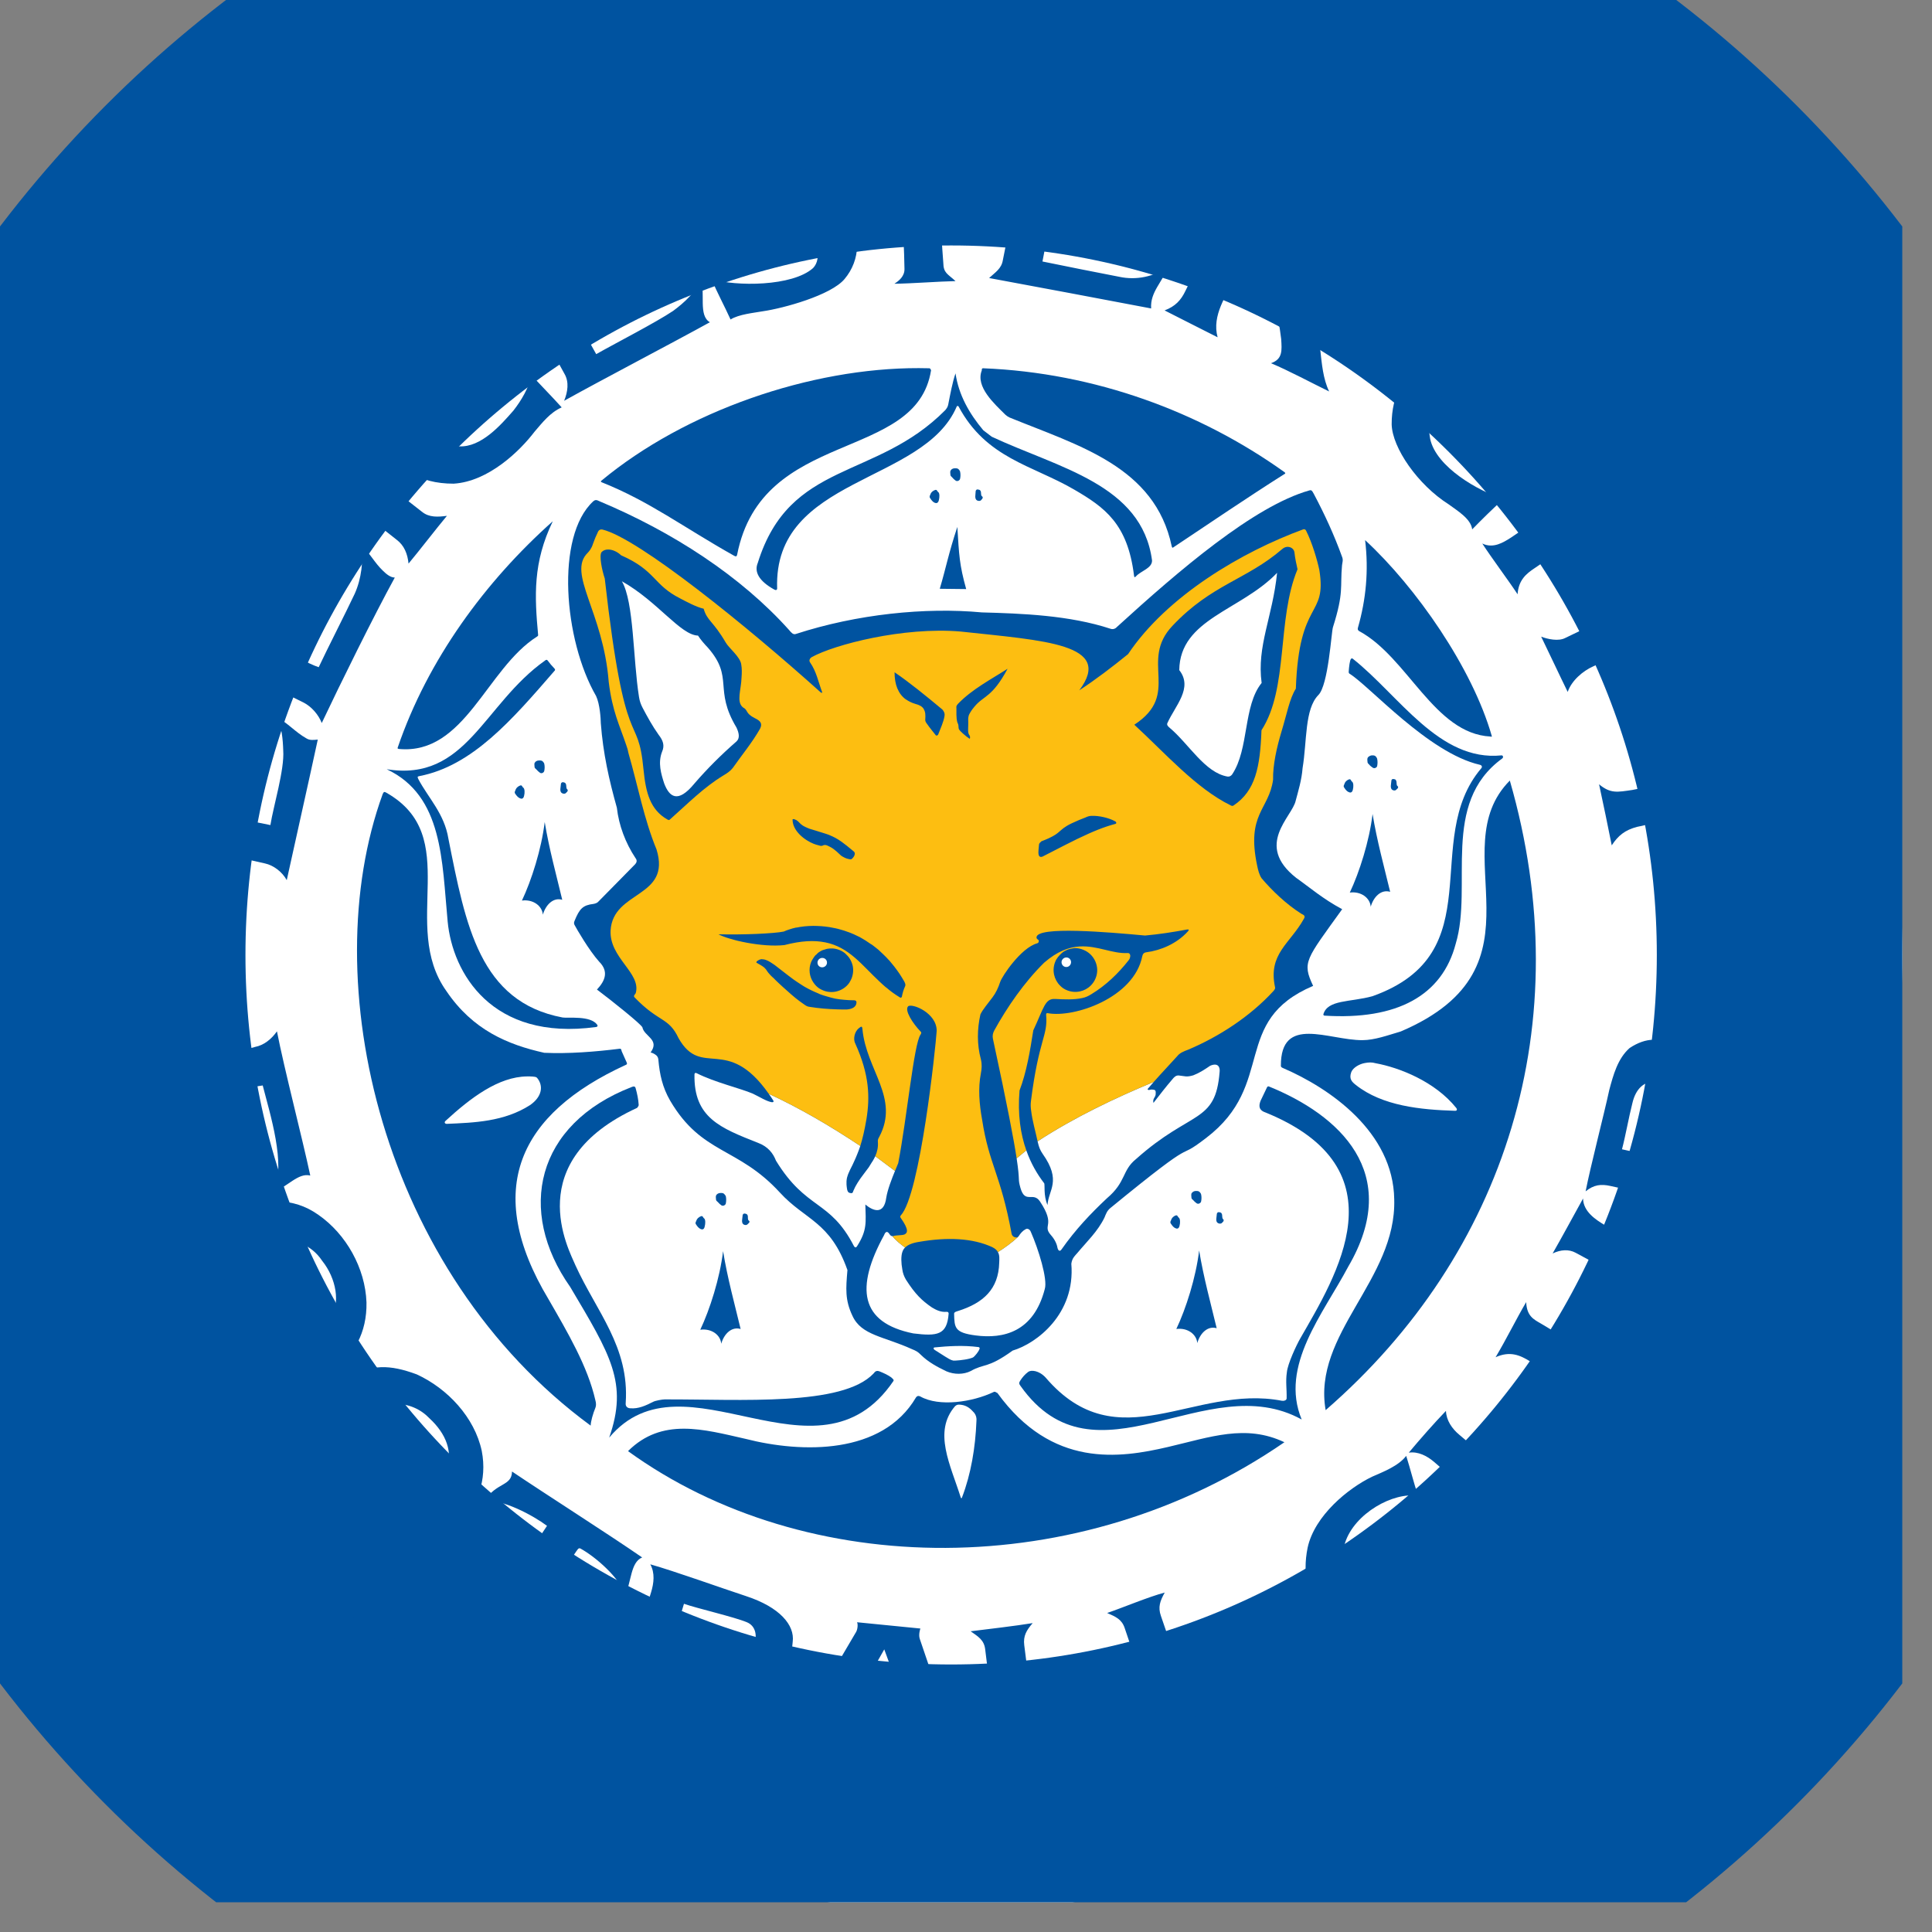 <svg width="39" height="39" viewBox="0 0 52 52" fill="none" xmlns="http://www.w3.org/2000/svg">
<rect x="0" y="0" width="52" height="52" fill="#808080" stroke="none"/>
<g clip-path="url(#clip0_1_3309)">
<path d="M51.2 25.703C51.2 39.898 39.739 51.406 25.6 51.406C11.462 51.406 0 39.898 0 25.703C0 11.507 11.462 2.31273e-09 25.6 2.31273e-09C39.739 -0 51.2 11.507 51.2 25.703Z" fill="white" stroke="#0053A0" stroke-width="13.213"/>
<path fill-rule="evenodd" clip-rule="evenodd" d="M1.927 26.006C1.762 12.883 12.228 2.105 25.299 1.939C38.37 1.773 49.105 12.281 49.271 25.405C49.436 38.528 38.969 49.306 25.899 49.472C12.828 49.638 2.093 39.13 1.927 26.006ZM25.296 1.643C12.062 1.811 1.465 12.723 1.632 26.01C1.8 39.297 12.668 49.936 25.902 49.769C39.136 49.6 49.733 38.688 49.566 25.401C49.398 12.114 38.53 1.474 25.296 1.643Z" fill="#0053A0"/>
<path fill-rule="evenodd" clip-rule="evenodd" d="M24.731 9.908C21.825 9.901 18.448 11.058 16.179 12.944C16.171 12.949 16.171 12.969 16.187 12.977C17.484 13.494 18.374 14.18 19.762 14.96C19.812 14.987 19.829 14.975 19.84 14.93C20.511 11.508 24.672 12.457 25.06 9.962C25.043 9.945 25.046 9.914 25.01 9.912C24.918 9.91 24.824 9.909 24.731 9.908ZM26.462 9.912C26.433 9.912 26.423 9.924 26.425 9.97C26.25 10.41 26.763 10.867 27.062 11.164C27.091 11.191 27.138 11.222 27.174 11.238C29.031 11.997 31.087 12.558 31.537 14.703C31.547 14.736 31.553 14.757 31.587 14.728C32.577 14.068 33.559 13.4 34.561 12.765C34.612 12.744 34.594 12.72 34.561 12.7C32.297 11.083 29.468 10.032 26.462 9.912ZM14.878 14.03C13.067 15.643 11.513 17.752 10.704 20.122C10.694 20.145 10.708 20.155 10.741 20.159C12.513 20.319 13.092 17.999 14.451 17.136C14.469 17.125 14.485 17.116 14.484 17.094C14.387 16.036 14.341 15.145 14.878 14.03ZM36.742 14.537C36.842 15.358 36.766 16.137 36.549 16.895C36.539 16.931 36.541 16.959 36.581 16.986C37.891 17.69 38.601 19.744 40.114 19.824C40.133 19.832 40.162 19.833 40.151 19.808C39.626 17.975 38.115 15.806 36.742 14.537ZM40.637 21.009C38.779 22.879 41.794 26.013 37.704 27.761C37.343 27.868 36.997 27.995 36.671 27.996C35.761 28.001 34.467 27.304 34.475 28.69C34.475 28.715 34.498 28.733 34.528 28.745C35.791 29.288 37.499 30.465 37.526 32.28C37.588 34.443 35.32 35.9 35.68 37.954C40.526 33.747 42.519 27.534 40.637 21.009ZM10.341 21.318C10.325 21.323 10.314 21.34 10.3 21.373C8.465 26.408 10.268 34.236 15.898 38.371C15.899 38.264 15.961 38.042 16.025 37.892C16.049 37.834 16.045 37.76 16.025 37.69C15.819 36.779 15.278 35.861 14.763 34.968C12.988 32.009 13.973 29.979 16.84 28.663C16.877 28.651 16.885 28.63 16.865 28.591C16.821 28.494 16.777 28.397 16.734 28.298C16.721 28.271 16.734 28.218 16.668 28.228C16.025 28.308 15.302 28.366 14.648 28.336C13.663 28.116 12.723 27.722 12.015 26.675C10.748 24.899 12.483 22.509 10.39 21.331C10.373 21.322 10.357 21.315 10.341 21.318ZM36.881 28.596C36.929 28.596 36.978 28.603 37.025 28.617C37.661 28.733 38.622 29.108 39.193 29.818C39.23 29.864 39.213 29.902 39.156 29.897C38.239 29.869 37.208 29.768 36.494 29.203C36.393 29.123 36.3 29.043 36.371 28.852C36.423 28.73 36.592 28.637 36.733 28.612C36.784 28.603 36.833 28.595 36.881 28.596ZM14.187 28.972C14.239 28.971 14.289 28.972 14.34 28.976C14.382 28.981 14.426 28.981 14.454 29.009C14.631 29.22 14.596 29.515 14.266 29.744C13.57 30.191 12.763 30.217 12.02 30.249C11.991 30.25 11.94 30.218 11.991 30.169C12.668 29.547 13.417 28.98 14.187 28.972ZM26.771 37.459C26.762 37.458 26.751 37.46 26.742 37.467C26.172 37.739 25.276 37.871 24.772 37.587C24.711 37.557 24.675 37.58 24.652 37.615C23.746 39.154 21.594 39.118 20.066 38.727C18.931 38.47 17.82 38.145 16.903 39.057C21.68 42.516 29.043 42.624 34.57 38.818C33.527 38.324 32.581 38.679 31.435 38.946C30.137 39.248 28.315 39.522 26.845 37.492C26.82 37.485 26.797 37.46 26.771 37.459ZM25.817 37.806C25.83 37.807 25.844 37.808 25.862 37.809C26.027 37.829 26.122 37.914 26.223 38.029C26.272 38.093 26.29 38.169 26.281 38.248C26.254 38.959 26.133 39.678 25.894 40.3C25.889 40.33 25.868 40.336 25.857 40.3C25.581 39.424 25.109 38.538 25.705 37.848C25.743 37.814 25.775 37.804 25.817 37.806Z" fill="#0053A0"/>
<path fill-rule="evenodd" clip-rule="evenodd" d="M27.346 3.284C27.488 3.472 27.63 3.681 27.58 3.907C27.398 4.94 27.201 5.971 26.992 7.001C26.956 7.23 26.789 7.329 26.622 7.483C27.748 7.689 29.854 8.088 30.983 8.302C30.953 7.854 31.294 7.592 31.431 7.186C31.056 7.45 30.577 7.547 30.131 7.451C29.668 7.363 28.52 7.134 28.058 7.038C28.133 6.678 28.181 6.311 28.264 5.951C28.714 6.031 29.439 6.202 29.888 6.257C30.271 6.348 30.56 5.814 30.769 5.563C30.622 5.597 30.347 5.614 30.198 5.58C29.726 5.488 28.879 5.309 28.407 5.212C28.449 4.869 28.522 4.531 28.593 4.196C29.401 4.41 31.09 4.489 31.69 5.171C31.71 4.795 31.498 4.327 31.711 4.077C30.595 3.859 28.463 3.493 27.346 3.284ZM26.808 3.3C25.732 3.305 23.671 3.419 22.596 3.432C22.826 3.812 22.484 4.146 22.476 4.527C22.84 4.195 23.75 4.095 24.224 4.11C24.223 5.151 24.329 6.197 24.344 7.236C24.35 7.433 24.198 7.558 24.072 7.637C24.54 7.632 25.279 7.574 25.718 7.566C25.502 7.367 25.393 7.351 25.389 7.071C25.313 6.112 25.274 4.994 25.248 4.039C25.732 4.004 26.622 4.091 27.017 4.332C27.016 3.913 26.612 3.496 26.808 3.3ZM22.102 3.581C21.415 3.731 19.884 3.84 19.292 4.291C18.584 4.785 18.421 5.88 19.338 6.36C19.916 6.597 21.012 6.339 21.583 6.385C21.976 6.402 22.142 6.948 21.884 7.215C21.326 7.713 19.81 7.713 19.149 7.512C19.311 7.893 19.492 8.223 19.663 8.599C19.889 8.457 20.288 8.422 20.543 8.376C21.085 8.297 22.369 7.947 22.732 7.509C23.164 6.998 23.186 6.258 22.764 5.791C22.385 5.374 21.211 5.447 20.712 5.481C20.428 5.481 20.192 5.581 19.922 5.448C19.692 5.289 19.705 4.892 19.963 4.758C20.458 4.494 21.581 4.454 22.098 4.667C22.068 4.303 22.114 3.945 22.102 3.581ZM33.175 4.51C33.267 4.74 33.321 4.957 33.212 5.175C32.804 6.057 32.34 6.933 31.909 7.823C31.787 8.082 31.632 8.246 31.345 8.355C31.728 8.552 32.385 8.881 32.772 9.078C32.61 8.484 33.011 7.951 33.241 7.472C33.462 7.593 34.054 7.87 34.199 8.111C34.394 8.442 34.441 8.781 34.483 9.123C34.502 9.432 34.527 9.666 34.208 9.776C34.656 9.959 35.358 10.335 35.774 10.536C35.444 9.853 35.648 8.923 35.207 8.252C35.494 8.265 35.976 8.313 36.281 8.124C36.833 7.799 36.967 7.286 36.779 6.608C36.675 6.251 36.326 6.048 36.03 5.906C35.322 5.554 33.883 4.857 33.175 4.51ZM17.046 4.964C16.059 5.521 14.162 6.473 13.188 7.046C13.442 7.113 13.619 7.208 13.739 7.43C14.227 8.309 14.713 9.186 15.195 10.065C15.32 10.283 15.282 10.545 15.184 10.787C16.196 10.223 18.092 9.233 19.107 8.673C18.79 8.493 18.992 7.889 18.864 7.492C18.764 7.839 18.407 8.154 18.117 8.368C17.645 8.685 16.538 9.252 16.047 9.532C15.868 9.214 15.686 8.888 15.517 8.562C15.9 8.323 16.787 7.929 17.162 7.678C17.382 7.402 17.253 7.003 17.302 6.678C17.206 6.795 17.08 6.901 16.944 6.972C16.532 7.202 15.629 7.704 15.212 7.93C15.053 7.628 14.864 7.343 14.727 7.029C15.489 6.682 16.857 5.753 17.725 5.803C17.508 5.485 17.159 5.341 17.046 4.964ZM34.067 5.765C34.444 5.954 34.996 6.201 35.339 6.389C36.246 6.862 35.6 7.853 34.944 7.48C34.569 7.354 33.912 6.982 33.546 6.831C33.704 6.463 33.905 6.133 34.067 5.765ZM12.296 7.711C12.192 7.861 12.055 7.999 11.893 8.087C11.35 8.341 10.378 9.221 10.145 9.776C9.82 10.411 9.823 10.996 10.206 11.738C10.643 12.612 11.262 13.018 12.21 13.018C13.151 12.96 13.998 12.132 14.385 11.622C14.598 11.375 14.805 11.103 15.118 10.965C14.855 10.673 14.579 10.395 14.311 10.106C14.216 10.457 14.047 10.759 13.818 11.052C13.48 11.437 12.954 12.043 12.358 12.014C11.761 11.985 11.571 11.699 11.305 11.407C11.039 11.115 10.855 10.774 10.902 10.251C10.948 9.727 11.982 8.76 12.728 8.731C12.557 8.405 12.467 8.041 12.296 7.711ZM8.664 11.233C8.392 11.586 7.908 12.2 7.619 12.539C7.887 12.5 8.131 12.523 8.335 12.683C9.118 13.295 9.9 13.914 10.679 14.53C10.88 14.682 10.97 14.909 10.996 15.169C11.284 14.824 11.748 14.22 12.029 13.884C11.786 13.916 11.55 13.93 11.362 13.778C10.567 13.162 9.784 12.536 8.993 11.915C8.777 11.75 8.656 11.527 8.664 11.233ZM6.805 13.604C6.308 14.629 5.281 16.532 4.793 17.556C5.064 17.448 5.267 17.467 5.513 17.593C6.396 18.037 7.283 18.468 8.166 18.907C8.383 19.016 8.572 19.234 8.66 19.46C9.152 18.419 10.06 16.577 10.626 15.545C10.509 15.545 10.393 15.447 10.309 15.364C10.076 15.142 9.958 14.888 9.721 14.67C9.787 15.083 9.728 15.578 9.548 15.979C9.34 16.426 8.786 17.51 8.578 17.958C8.232 17.84 7.965 17.641 7.631 17.49C7.798 17.089 8.291 16.181 8.462 15.785C8.464 15.553 8.189 15.16 7.993 14.88C7.985 15.03 7.92 15.184 7.849 15.322C7.637 15.758 7.157 16.721 6.94 17.151C6.636 16.997 6.241 16.848 5.937 16.697C6.149 16.262 6.686 15.175 6.907 14.744C7.078 14.406 7.356 14.122 7.697 13.951C7.343 13.808 7.109 13.852 6.805 13.604ZM7.442 19.299C7.584 19.529 7.615 19.919 7.623 20.195C7.661 20.715 7.357 21.701 7.278 22.207C6.324 22.019 5.365 21.788 4.415 21.579C4.152 21.529 4.046 21.317 3.892 21.091C3.792 21.522 3.622 22.337 3.53 22.773C3.722 22.631 3.865 22.52 4.09 22.57C5.106 22.785 6.117 23.009 7.13 23.239C7.363 23.289 7.597 23.468 7.718 23.689C7.934 22.702 8.34 20.898 8.553 19.906C8.449 19.915 8.34 19.933 8.248 19.874C7.953 19.71 7.742 19.454 7.442 19.299Z" fill="#0053A0"/>
<path fill-rule="evenodd" clip-rule="evenodd" d="M7.454 27.758C7.311 27.964 7.106 28.133 6.862 28.179C5.932 28.443 4.94 28.646 3.879 28.902C3.667 28.978 3.538 28.889 3.336 28.733C3.431 29.165 3.576 29.869 3.678 30.301C4.056 29.77 4.759 29.79 5.315 29.604C5.447 30.052 5.603 30.99 5.751 31.428C5.984 31.672 6.372 31.706 6.677 31.813C6.597 31.694 6.449 31.44 6.426 31.297C6.318 30.823 6.114 29.92 6.006 29.451C6.362 29.371 6.71 29.265 7.071 29.215C7.262 29.964 7.71 31.359 7.364 32.073C7.727 31.957 8.026 31.555 8.351 31.64C8.137 30.634 7.651 28.772 7.454 27.758ZM7.503 32.338C7.385 32.334 7.265 32.345 7.145 32.358C6.34 32.531 5.592 32.93 5.249 33.774C4.797 34.952 5.69 36.764 6.886 37.207C7.656 37.483 8.417 37.276 8.988 36.847C9.519 36.483 9.879 35.873 9.864 35.055C9.831 34.133 9.318 33.218 8.569 32.697C8.213 32.446 7.86 32.347 7.503 32.338ZM7.47 33.366C7.915 33.364 8.366 33.477 8.672 33.936C9.052 34.41 9.167 35.077 8.898 35.477C8.515 35.981 7.898 36.283 7.248 36.257C6.542 36.231 5.826 35.324 6.035 34.453C6.233 33.743 7.035 33.402 7.47 33.366ZM10.255 36.798C10.082 36.803 9.913 36.838 9.745 36.901C8.941 37.199 8.352 37.72 8.116 38.611C7.786 39.831 9.115 41.433 10.37 41.659C11.176 41.795 11.89 41.503 12.377 40.981C12.837 40.529 13.122 39.853 12.966 39.049C12.772 38.147 12.046 37.373 11.218 36.992C10.852 36.856 10.544 36.788 10.255 36.798ZM10.654 37.785C11.006 37.787 11.325 37.928 11.563 38.178C12.003 38.586 12.211 39.087 12.008 39.618C11.728 40.242 11.208 40.646 10.564 40.734C9.864 40.831 8.959 39.902 9.054 39.135C9.168 38.432 9.625 38.145 10 37.946C10.223 37.837 10.443 37.784 10.654 37.785ZM13.781 39.606C13.774 40.008 13.364 39.89 13.04 40.396C13.526 40.347 14.342 40.783 14.723 41.068C14.157 41.931 13.569 42.774 12.995 43.628C12.888 43.808 12.701 43.828 12.505 43.844C12.863 44.092 13.513 44.528 13.871 44.777C13.8 44.49 13.826 44.252 13.982 44.017C14.489 43.265 15.002 42.514 15.508 41.758C15.536 41.728 15.56 41.657 15.616 41.675C16.03 41.901 16.678 42.467 16.824 42.922C16.998 42.587 16.965 42.05 17.284 41.919C16.404 41.31 14.665 40.202 13.781 39.606ZM17.503 42.104C17.632 42.34 17.599 42.609 17.524 42.857C17.236 43.824 16.87 44.693 16.581 45.657C16.517 45.891 16.371 46.029 16.076 46.099C16.99 46.389 18.05 46.777 19.017 47.074C20.017 47.399 20.916 47.157 21.024 46.102C21.087 45.497 20.445 45.217 20.194 45.082C20.855 45.164 21.301 44.809 21.336 44.186C21.393 43.742 20.99 43.257 20.078 42.959C19.424 42.745 18.162 42.29 17.503 42.104ZM31.349 42.864C30.925 42.974 30.216 43.272 29.799 43.414C30.031 43.515 30.192 43.583 30.271 43.819C30.569 44.727 30.928 45.574 31.237 46.479C31.322 46.764 31.425 47.087 31.27 47.367C32.231 47.07 33.898 46.466 34.849 46.149C34.795 46.069 34.712 46.004 34.717 45.904C34.694 45.563 34.779 45.287 34.751 44.942C34.53 45.401 34.046 45.637 33.553 45.83C33.276 45.919 32.495 46.269 32.22 46.296C31.916 45.378 31.554 44.411 31.246 43.492C31.162 43.254 31.224 43.088 31.349 42.864ZM18.409 43.166C18.76 43.29 19.762 43.52 20.103 43.663C20.579 43.861 20.27 44.717 19.773 44.607C19.425 44.551 18.447 44.276 18.12 44.153C18.212 43.824 18.307 43.492 18.409 43.166ZM23.068 43.663C23.099 43.726 23.08 43.881 23.027 43.95L21.239 46.99C21.079 47.251 20.929 47.369 20.707 47.54C21.115 47.604 21.82 47.807 22.23 47.886C22.098 47.598 22.11 47.241 22.323 46.966C22.955 47.022 24.136 47.108 24.764 47.185C24.891 47.484 25.054 47.844 24.764 48.118C25.179 48.115 25.905 48.099 26.31 48.127C26.128 47.909 25.95 47.69 25.874 47.408C25.683 46.845 24.977 44.755 24.755 44.108C24.717 43.991 24.768 43.845 24.772 43.832L23.068 43.663ZM27.795 43.686C27.338 43.761 26.561 43.852 26.125 43.906C26.333 44.052 26.486 44.142 26.516 44.389C26.623 45.338 26.814 46.247 26.936 47.197C26.96 47.494 26.965 47.876 26.758 48.118C27.759 48.022 29.6 47.722 30.596 47.606C30.558 47.518 30.493 47.434 30.518 47.338C30.564 46.998 30.69 46.706 30.732 46.363C30.401 46.742 29.924 46.946 29.403 47.037C29.105 47.087 28.235 47.228 27.964 47.222C27.851 46.259 27.685 45.243 27.568 44.281C27.536 44.03 27.628 43.879 27.795 43.686ZM23.8 44.393L24.53 46.387C24.074 46.361 23.203 46.307 22.747 46.255L23.8 44.393ZM17.96 44.786C18.378 44.95 19.072 45.186 19.444 45.331C20.259 45.616 20.045 46.713 19.057 46.372C18.614 46.23 18.023 46.045 17.602 45.884C17.703 45.525 17.858 45.149 17.96 44.786Z" fill="#0053A0"/>
<path fill-rule="evenodd" clip-rule="evenodd" d="M39.822 9.094C39.177 9.066 38.751 9.245 38.3 9.627C37.796 10.088 37.453 10.622 37.457 11.424C37.474 12.055 38.161 13.048 38.988 13.572C39.22 13.744 39.589 13.96 39.624 14.248C39.898 13.967 40.184 13.689 40.464 13.426C39.793 13.224 38.657 12.57 38.494 11.816C38.39 11.216 38.536 11.021 38.79 10.693C39.264 10.118 39.745 9.91 40.464 10.11C41.108 10.367 41.684 11.177 41.734 11.767C42.069 11.591 42.386 11.451 42.726 11.279C42.456 11.112 42.337 10.911 42.155 10.668C41.76 10.089 41.016 9.264 40.114 9.119C40.013 9.107 39.914 9.098 39.822 9.094ZM43.372 12.18C43.359 12.603 43.137 12.733 42.834 12.96C42.099 13.464 41.403 13.979 40.67 14.468C40.462 14.601 40.192 14.772 39.896 14.629C40.134 15 40.605 15.628 40.846 15.995C40.871 15.616 41.074 15.444 41.303 15.293C42.095 14.762 42.84 14.189 43.635 13.663C43.865 13.507 43.996 13.439 44.301 13.542C44.065 13.179 43.61 12.543 43.372 12.18ZM44.779 14.17C44.559 14.503 44.072 14.301 43.726 14.434C44.147 14.672 44.612 15.436 44.787 15.884C43.846 16.327 43.068 16.724 42.125 17.173C41.947 17.264 41.664 17.206 41.481 17.136C41.675 17.532 42 18.229 42.195 18.623C42.299 18.318 42.603 18.058 42.886 17.933C43.729 17.548 44.422 17.177 45.273 16.814C45.489 17.24 45.851 18.043 45.73 18.523C46.055 18.326 46.214 17.897 46.585 17.937C46.135 16.957 45.234 15.149 44.779 14.17ZM46.823 18.407C46.734 18.818 46.362 19.055 46.132 19.361C45.671 19.902 45.117 20.511 44.578 21.058C44.449 21.18 44.129 21.218 43.935 21.262C43.534 21.32 43.347 21.367 43.039 21.109C43.135 21.543 43.293 22.318 43.38 22.753C43.551 22.492 43.734 22.339 44.071 22.253C44.371 22.199 44.637 22.082 44.853 22.177C45.838 22.715 47.686 23.482 47.917 23.723L47.58 22.099C47.471 22.258 47.342 22.335 47.211 22.285C46.62 22.055 45.918 21.727 45.416 21.534C45.783 21.106 46.212 20.692 46.601 20.287C46.77 20.08 47.001 19.998 47.206 20.199L46.823 18.407Z" fill="#0053A0"/>
<path fill-rule="evenodd" clip-rule="evenodd" d="M44.487 27.985C44.3 27.99 44.088 28.057 43.861 28.208C43.539 28.492 43.421 28.938 43.314 29.336C43.169 30.008 42.809 31.39 42.677 32.065C42.9 31.885 43.092 31.865 43.343 31.92C44.326 32.133 45.306 32.356 46.285 32.569C46.522 32.615 46.697 32.802 46.831 33.011C46.976 32.075 47.555 30.173 47.539 29.219C47.521 28.436 46.798 27.937 46.107 28.1C45.715 28.21 45.495 28.665 45.408 28.984C45.407 28.509 45.048 27.97 44.487 27.985ZM44.491 29.12C44.779 29.122 45.045 29.388 44.968 29.724C44.892 30.073 44.754 30.807 44.669 31.153C44.334 31.085 43.987 31.01 43.656 30.933C43.751 30.573 43.841 30.061 43.935 29.695C44.03 29.28 44.267 29.12 44.491 29.12ZM46.293 29.182C46.593 29.192 46.868 29.495 46.802 29.864C46.709 30.307 46.539 31.125 46.458 31.561C46.093 31.487 45.715 31.398 45.347 31.325C45.44 30.881 45.583 30.242 45.701 29.798C45.81 29.343 46.059 29.174 46.293 29.182ZM42.608 32.258C42.331 32.757 42.078 33.232 41.789 33.737C42.008 33.632 42.225 33.62 42.406 33.717C43.048 34.057 43.596 34.377 44.232 34.733C44.477 34.875 44.744 35.141 44.772 35.492C44.761 35.963 44.437 36.533 44.005 36.724C43.693 36.871 43.338 36.721 43.101 36.583C42.518 36.231 42.059 35.981 41.476 35.625C41.274 35.509 41.095 35.423 41.077 35.047C40.798 35.522 40.546 36.041 40.254 36.53C40.642 36.356 40.91 36.472 41.188 36.645C41.707 36.945 42.139 37.196 42.652 37.496C43.044 37.719 43.437 37.867 43.972 37.747C44.434 37.64 44.827 37.191 45.109 36.728C45.407 36.243 45.669 35.679 45.639 35.142C45.613 34.589 45.277 34.211 44.903 33.961C44.292 33.59 43.808 33.334 43.192 32.974C42.955 32.831 42.615 32.615 42.608 32.258ZM42.944 37.966C42.931 38.433 42.671 38.982 42.34 39.362C42.173 39.587 41.636 40.199 41.419 40.433C40.683 39.806 40.014 39.238 39.276 38.616C39.081 38.454 38.927 38.229 38.918 37.974C38.612 38.29 38.2 38.759 37.918 39.098C38.17 39.062 38.407 39.185 38.597 39.346C39.32 39.966 40.022 40.602 40.756 41.212C40.977 41.413 41.09 41.608 41.102 41.927C41.768 41.172 43.003 39.746 43.653 38.979C43.564 38.941 43.447 38.927 43.397 38.822C43.205 38.47 43.147 38.245 42.944 37.966ZM37.848 39.185C37.641 39.457 37.228 39.615 36.93 39.746C36.287 40.055 35.383 40.792 35.195 41.655C35.045 42.399 35.208 43 35.618 43.542C36.023 44.092 36.534 44.412 37.24 44.43C38.029 44.422 38.87 43.913 39.493 43.278C39.698 43.072 39.95 42.789 40.25 42.765C40 42.467 39.791 42.129 39.518 41.844C39.342 42.39 38.492 43.286 37.918 43.443C37.41 43.558 37.071 43.42 36.7 43.099C36.288 42.671 36.031 42.144 36.202 41.527C36.456 40.731 37.508 40.148 38.169 40.263C38.049 39.908 37.958 39.527 37.848 39.185Z" fill="#0053A0"/>
<path fill-rule="evenodd" clip-rule="evenodd" d="M25.718 10.049C25.634 10.291 25.577 10.61 25.521 10.891C25.509 10.953 25.478 10.995 25.442 11.039C23.57 12.931 21.257 12.38 20.395 15.153C20.297 15.388 20.421 15.636 20.838 15.867C20.88 15.893 20.917 15.882 20.917 15.838C20.812 12.826 24.865 13.03 25.751 10.94C25.76 10.919 25.79 10.924 25.8 10.94C26.545 12.335 27.776 12.518 28.901 13.171C29.743 13.659 30.35 14.102 30.522 15.488C30.528 15.553 30.546 15.541 30.579 15.508C30.707 15.366 31.016 15.293 31.007 15.082C30.734 13.037 28.492 12.596 26.692 11.754C26.617 11.696 26.541 11.638 26.466 11.581C26.089 11.133 25.802 10.629 25.718 10.049ZM25.685 12.605C25.665 12.607 25.648 12.611 25.631 12.621C25.612 12.63 25.593 12.65 25.582 12.671C25.572 12.69 25.576 12.75 25.582 12.791C25.589 12.817 25.613 12.831 25.627 12.848C25.657 12.885 25.683 12.907 25.722 12.936C25.77 12.968 25.83 12.928 25.84 12.89C25.855 12.823 25.855 12.75 25.84 12.691C25.837 12.67 25.82 12.657 25.807 12.637C25.789 12.617 25.769 12.607 25.738 12.605C25.725 12.604 25.703 12.603 25.685 12.605ZM26.297 13.175C26.291 13.176 26.288 13.177 26.281 13.183C26.27 13.192 26.26 13.208 26.26 13.224C26.259 13.306 26.222 13.426 26.297 13.469C26.334 13.486 26.38 13.492 26.409 13.459C26.423 13.435 26.451 13.427 26.45 13.385C26.45 13.365 26.422 13.359 26.413 13.336C26.401 13.303 26.408 13.244 26.396 13.22C26.385 13.203 26.375 13.185 26.355 13.183C26.335 13.179 26.317 13.17 26.297 13.175ZM25.171 13.187C25.116 13.206 25.059 13.245 25.039 13.315C25.015 13.356 25.016 13.389 25.039 13.414C25.067 13.457 25.103 13.507 25.153 13.53C25.196 13.55 25.251 13.55 25.27 13.459C25.29 13.384 25.291 13.278 25.258 13.249C25.214 13.218 25.224 13.174 25.171 13.187ZM25.767 14.182C25.527 14.906 25.465 15.271 25.294 15.847C25.607 15.85 25.78 15.851 26.005 15.855C25.822 15.199 25.813 14.938 25.767 14.182Z" fill="#0053A0"/>
<path fill-rule="evenodd" clip-rule="evenodd" d="M14.71 17.759C14.7 17.759 14.686 17.765 14.673 17.776C13.005 18.957 12.553 21.05 10.408 20.704C11.93 21.419 11.893 23.176 12.049 24.805C12.18 26.178 13.225 28.027 16.044 27.642C16.075 27.64 16.096 27.614 16.076 27.584C15.896 27.326 15.292 27.411 15.142 27.386C12.911 26.966 12.533 24.906 12.069 22.574C11.961 21.9 11.526 21.475 11.259 20.969C11.239 20.917 11.222 20.901 11.288 20.889C12.709 20.616 13.781 19.377 14.92 18.061C14.944 18.046 14.948 18.014 14.92 17.99C14.856 17.925 14.797 17.854 14.739 17.776C14.728 17.765 14.722 17.758 14.71 17.759ZM14.497 20.469C14.477 20.47 14.456 20.474 14.439 20.485C14.419 20.494 14.401 20.514 14.389 20.535C14.379 20.553 14.384 20.613 14.389 20.654C14.397 20.68 14.424 20.695 14.439 20.712C14.469 20.749 14.496 20.77 14.534 20.799C14.582 20.831 14.638 20.791 14.648 20.753C14.663 20.687 14.663 20.613 14.648 20.555C14.644 20.533 14.628 20.52 14.615 20.501C14.597 20.481 14.577 20.47 14.546 20.469C14.532 20.468 14.515 20.466 14.497 20.469ZM15.138 21.054C15.131 21.056 15.125 21.058 15.118 21.063C15.106 21.072 15.097 21.087 15.097 21.104C15.093 21.185 15.051 21.304 15.126 21.348C15.162 21.367 15.207 21.372 15.236 21.34C15.252 21.316 15.281 21.311 15.281 21.27C15.282 21.249 15.257 21.243 15.25 21.22C15.239 21.186 15.244 21.127 15.232 21.104C15.223 21.086 15.212 21.066 15.192 21.063C15.172 21.058 15.157 21.05 15.138 21.054ZM14.003 21.141C13.949 21.16 13.891 21.203 13.871 21.274C13.848 21.315 13.849 21.343 13.871 21.369C13.899 21.411 13.94 21.462 13.99 21.484C14.032 21.505 14.087 21.509 14.106 21.418C14.127 21.342 14.124 21.233 14.088 21.203C14.045 21.172 14.057 21.128 14.003 21.141ZM14.661 22.125C14.573 22.855 14.307 23.691 14.048 24.239C14.351 24.199 14.593 24.383 14.611 24.619C14.688 24.352 14.892 24.146 15.133 24.218C14.975 23.555 14.778 22.842 14.661 22.125Z" fill="#0053A0"/>
<path fill-rule="evenodd" clip-rule="evenodd" d="M17.042 29.244C17.03 29.247 17.017 29.251 17.002 29.257C14.419 30.259 13.903 32.588 15.347 34.638C16.432 36.468 16.912 37.222 16.396 38.694C18.415 36.28 21.992 40.184 24.044 37.174C24.071 37.137 24.028 37.112 23.985 37.07C23.885 37.001 23.78 36.954 23.678 36.913C23.602 36.884 23.56 36.901 23.513 36.967C22.673 37.856 19.95 37.659 17.89 37.665C17.827 37.665 17.639 37.698 17.577 37.731C17.379 37.833 17.179 37.923 16.968 37.904C16.912 37.904 16.826 37.874 16.841 37.757C16.943 36.253 16.052 35.297 15.488 34.056C15.311 33.633 14.003 31.26 17.149 29.818C17.164 29.79 17.194 29.774 17.19 29.732C17.18 29.585 17.151 29.44 17.108 29.289C17.1 29.252 17.079 29.239 17.042 29.244ZM19.379 32.11C19.359 32.114 19.338 32.117 19.321 32.127C19.301 32.137 19.282 32.157 19.273 32.177C19.263 32.196 19.266 32.256 19.273 32.297C19.279 32.323 19.306 32.336 19.321 32.354C19.352 32.391 19.378 32.412 19.416 32.441C19.465 32.473 19.525 32.433 19.535 32.395C19.548 32.329 19.55 32.255 19.535 32.196C19.53 32.176 19.51 32.164 19.499 32.144C19.479 32.122 19.463 32.114 19.433 32.11C19.418 32.109 19.399 32.108 19.379 32.11ZM20.029 32.664C20.022 32.666 20.015 32.667 20.008 32.672C19.997 32.682 19.987 32.697 19.988 32.713C19.984 32.795 19.942 32.913 20.016 32.958C20.053 32.976 20.094 32.98 20.124 32.949C20.138 32.925 20.172 32.921 20.172 32.878C20.174 32.859 20.145 32.853 20.136 32.829C20.125 32.797 20.134 32.737 20.124 32.713C20.113 32.695 20.103 32.675 20.082 32.672C20.063 32.667 20.049 32.66 20.029 32.664ZM18.869 32.734C18.815 32.753 18.758 32.797 18.738 32.866C18.713 32.906 18.715 32.937 18.738 32.962C18.765 33.004 18.802 33.053 18.852 33.077C18.894 33.098 18.95 33.102 18.967 33.011C18.988 32.935 18.99 32.826 18.955 32.797C18.912 32.765 18.924 32.721 18.869 32.734ZM19.462 33.675C19.374 34.406 19.107 35.241 18.848 35.79C19.151 35.749 19.393 35.93 19.412 36.167C19.488 35.9 19.692 35.698 19.934 35.77C19.775 35.107 19.578 34.394 19.462 33.675Z" fill="#0053A0"/>
<path fill-rule="evenodd" clip-rule="evenodd" d="M34.133 29.24C34.12 29.241 34.105 29.255 34.1 29.269C34.043 29.391 33.986 29.507 33.928 29.629C33.876 29.766 33.874 29.884 34.08 29.95C37.781 31.469 35.959 34.343 34.994 36.029C34.894 36.203 34.654 36.714 34.636 36.938C34.599 37.178 34.636 37.386 34.63 37.636C34.63 37.694 34.549 37.71 34.504 37.702C32.135 37.245 30.086 39.346 28.144 37.078C27.965 36.884 27.75 36.865 27.672 36.926C27.586 36.991 27.523 37.063 27.462 37.157C27.422 37.215 27.423 37.247 27.47 37.306C29.489 40.148 32.474 36.791 35.035 38.206C34.435 36.76 35.617 35.358 36.285 34.097C37.771 31.562 36.033 30.004 34.147 29.24C34.141 29.238 34.138 29.24 34.133 29.24ZM32.172 32.056C32.152 32.059 32.135 32.063 32.118 32.073C32.098 32.083 32.08 32.103 32.069 32.122C32.06 32.142 32.063 32.206 32.069 32.247C32.076 32.273 32.099 32.284 32.114 32.301C32.144 32.336 32.17 32.359 32.208 32.387C32.257 32.42 32.316 32.38 32.327 32.342C32.342 32.276 32.342 32.201 32.327 32.144C32.323 32.121 32.307 32.109 32.295 32.09C32.276 32.069 32.256 32.059 32.225 32.056C32.211 32.055 32.19 32.054 32.172 32.056ZM32.793 32.627C32.786 32.627 32.779 32.63 32.772 32.635C32.76 32.643 32.751 32.66 32.751 32.676C32.748 32.757 32.706 32.876 32.78 32.919C32.817 32.939 32.861 32.943 32.892 32.912C32.906 32.888 32.936 32.884 32.936 32.841C32.936 32.822 32.913 32.815 32.904 32.791C32.893 32.758 32.898 32.7 32.888 32.676C32.877 32.658 32.871 32.638 32.849 32.635C32.831 32.63 32.811 32.623 32.793 32.627ZM31.645 32.713C31.591 32.732 31.537 32.777 31.518 32.846C31.494 32.886 31.495 32.915 31.518 32.94C31.547 32.983 31.582 33.033 31.632 33.055C31.674 33.077 31.729 33.081 31.748 32.989C31.769 32.914 31.766 32.804 31.73 32.775C31.689 32.744 31.699 32.7 31.645 32.713ZM32.275 33.656C32.188 34.386 31.921 35.222 31.661 35.77C31.965 35.729 32.207 35.914 32.225 36.149C32.301 35.882 32.505 35.678 32.747 35.749C32.588 35.085 32.392 34.373 32.275 33.656Z" fill="#0053A0"/>
<path fill-rule="evenodd" clip-rule="evenodd" d="M36.38 17.721C36.372 17.724 36.365 17.73 36.359 17.739C36.331 17.771 36.308 17.953 36.301 18.073C36.3 18.098 36.3 18.118 36.326 18.135C36.856 18.459 38.446 20.268 39.83 20.584C39.891 20.597 39.898 20.648 39.868 20.679C38.222 22.622 40.185 25.656 36.94 26.813C36.337 26.979 35.73 26.9 35.618 27.303C35.615 27.317 35.635 27.336 35.647 27.336C37.599 27.46 38.816 26.799 39.181 25.4C39.651 23.84 38.766 21.624 40.432 20.415C40.474 20.383 40.451 20.328 40.414 20.331C38.731 20.503 37.654 18.71 36.404 17.725C36.397 17.721 36.387 17.72 36.38 17.721ZM36.914 20.331C36.895 20.336 36.874 20.342 36.856 20.353C36.837 20.362 36.818 20.381 36.808 20.403C36.799 20.421 36.801 20.481 36.808 20.521C36.814 20.548 36.838 20.563 36.853 20.58C36.883 20.617 36.909 20.634 36.947 20.662C36.996 20.695 37.055 20.659 37.066 20.621C37.08 20.555 37.08 20.481 37.066 20.422C37.062 20.402 37.046 20.384 37.034 20.365C37.015 20.345 36.995 20.334 36.963 20.331C36.95 20.331 36.933 20.329 36.914 20.331ZM37.486 20.969C37.479 20.97 37.472 20.971 37.466 20.976C37.454 20.986 37.449 21.001 37.449 21.018C37.445 21.099 37.404 21.217 37.478 21.262C37.513 21.28 37.556 21.285 37.584 21.252C37.6 21.229 37.631 21.225 37.631 21.183C37.631 21.163 37.606 21.158 37.597 21.134C37.587 21.101 37.592 21.041 37.581 21.018C37.571 20.999 37.563 20.979 37.544 20.976C37.524 20.971 37.505 20.964 37.486 20.969ZM36.31 20.976C36.256 20.995 36.202 21.038 36.183 21.109C36.159 21.149 36.16 21.178 36.183 21.203C36.21 21.246 36.247 21.296 36.297 21.318C36.339 21.34 36.394 21.343 36.413 21.252C36.432 21.177 36.431 21.072 36.396 21.043C36.352 21.011 36.364 20.963 36.31 20.976ZM36.943 21.909C36.856 22.64 36.589 23.475 36.33 24.024C36.632 23.983 36.876 24.168 36.893 24.405C36.969 24.138 37.173 23.931 37.416 24.003C37.257 23.341 37.06 22.627 36.943 21.909Z" fill="#0053A0"/>
<path fill-rule="evenodd" clip-rule="evenodd" d="M35.261 13.195C35.255 13.196 35.248 13.196 35.24 13.2C33.745 13.624 31.726 15.357 30.062 16.875C30.013 16.931 29.946 16.943 29.892 16.924C28.786 16.559 27.5 16.512 26.429 16.483C24.901 16.341 23.063 16.529 21.419 17.064C21.348 17.089 21.295 17.025 21.242 16.961C19.941 15.508 18.107 14.317 16.128 13.488C16.073 13.462 16.027 13.438 15.964 13.496C14.948 14.437 15.172 17.223 16.044 18.734C16.146 18.953 16.169 19.337 16.171 19.468C16.233 20.281 16.391 20.983 16.603 21.74C16.655 22.211 16.835 22.689 17.104 23.095C17.157 23.159 17.134 23.218 17.096 23.26C16.752 23.607 16.437 23.934 16.092 24.28C16.067 24.304 16.02 24.321 15.973 24.329C15.688 24.363 15.598 24.456 15.463 24.788C15.443 24.835 15.446 24.869 15.471 24.908C15.519 24.999 15.851 25.576 16.125 25.882C16.389 26.145 16.291 26.395 16.067 26.634C16.489 26.951 17.245 27.558 17.29 27.65C17.337 27.895 17.767 27.977 17.511 28.327C17.578 28.343 17.619 28.368 17.671 28.41C17.71 28.451 17.718 28.491 17.721 28.534C17.756 28.915 17.827 29.26 18.037 29.624C18.893 31.081 19.852 30.856 20.991 32.098C21.673 32.843 22.346 32.872 22.809 34.184C22.767 34.682 22.74 34.987 22.945 35.418C23.187 35.944 23.783 35.965 24.549 36.314C24.652 36.355 24.709 36.386 24.784 36.464C24.984 36.66 25.214 36.785 25.475 36.91C25.685 36.999 25.935 36.999 26.129 36.901C26.497 36.69 26.575 36.843 27.256 36.351C27.898 36.161 28.947 35.367 28.835 34.015C28.839 33.975 28.848 33.949 28.86 33.914C28.88 33.852 28.938 33.79 28.992 33.73C29.251 33.419 29.547 33.144 29.729 32.767C29.765 32.676 29.797 32.588 29.88 32.519C32.444 30.418 31.537 31.341 32.464 30.628C34.365 29.177 33.117 27.483 35.343 26.535C35.041 25.894 35.144 25.836 36.125 24.471C35.606 24.195 35.245 23.88 34.886 23.627C33.758 22.739 34.782 21.986 34.874 21.55C34.939 21.303 35.036 20.991 35.059 20.675C35.18 19.947 35.112 19.089 35.482 18.709C35.755 18.444 35.834 16.997 35.877 16.88C36.176 15.935 36.066 15.808 36.121 15.214C36.13 15.135 36.158 15.072 36.121 14.985C35.913 14.408 35.657 13.851 35.364 13.298C35.337 13.25 35.318 13.204 35.281 13.195C35.275 13.194 35.268 13.195 35.261 13.195ZM34.373 15.418C34.253 16.603 33.822 17.388 33.957 18.382C33.455 19.001 33.624 20.154 33.163 20.844C33.133 20.884 33.092 20.907 33.043 20.902C32.431 20.8 32.002 20.026 31.481 19.588C31.428 19.546 31.402 19.507 31.419 19.465C31.631 18.991 32.118 18.517 31.74 18.036C31.759 16.657 33.398 16.436 34.373 15.418ZM16.738 15.645C17.7 16.186 18.314 17.094 18.787 17.107C18.86 17.222 18.965 17.34 19.054 17.433C19.762 18.242 19.2 18.544 19.822 19.581C19.89 19.726 19.92 19.867 19.822 19.956C19.406 20.319 19.037 20.688 18.692 21.087C18.235 21.644 18.012 21.439 17.877 21.087C17.793 20.827 17.703 20.532 17.82 20.232C17.893 20.067 17.849 19.931 17.725 19.774C17.559 19.54 17.424 19.293 17.294 19.047C17.247 18.954 17.217 18.875 17.199 18.759C17.035 17.736 17.065 16.206 16.738 15.645ZM28.687 25.771C28.757 25.763 28.819 25.812 28.827 25.882C28.835 25.954 28.782 26.02 28.712 26.027C28.642 26.034 28.58 25.983 28.572 25.911C28.565 25.841 28.618 25.779 28.687 25.771ZM22.118 25.783C22.189 25.777 22.251 25.824 22.258 25.895C22.266 25.966 22.212 26.027 22.143 26.035C22.073 26.043 22.01 25.994 22.004 25.924C21.995 25.853 22.048 25.791 22.118 25.783ZM32.702 28.654C32.806 28.655 32.838 28.752 32.826 28.852C32.715 30.252 32.065 29.867 30.579 31.194C30.191 31.505 30.318 31.808 29.794 32.251C29.355 32.663 28.946 33.094 28.572 33.627C28.511 33.718 28.466 33.621 28.461 33.58C28.443 33.469 28.377 33.344 28.285 33.242C28.039 32.964 28.431 32.999 27.989 32.334C27.805 32.065 27.593 32.412 27.466 31.975C27.387 31.693 27.462 31.832 27.363 31.177L27.623 30.962C27.745 31.311 27.916 31.603 28.103 31.846C28.131 31.879 28.079 32.174 28.194 32.433C28.218 32.024 28.582 31.788 28.062 31.054C27.995 30.958 27.96 30.865 27.935 30.752C27.932 30.74 27.929 30.731 27.927 30.719C28.911 30.076 30.013 29.552 31.053 29.12C31 29.179 30.949 29.239 30.896 29.302C30.872 29.331 30.919 29.342 30.933 29.336C30.996 29.318 31.026 29.326 31.076 29.336C31.11 29.355 31.106 29.39 31.106 29.421C31.113 29.543 31.016 29.55 31.045 29.685C31.216 29.465 31.38 29.251 31.554 29.05C31.595 28.998 31.649 28.938 31.73 28.947L31.921 28.972C31.985 28.975 32.047 28.963 32.118 28.942C32.285 28.877 32.41 28.795 32.57 28.686C32.623 28.661 32.667 28.654 32.702 28.654ZM18.725 28.877C18.731 28.877 18.741 28.881 18.75 28.885C19.243 29.133 19.916 29.289 20.259 29.434C20.439 29.519 20.633 29.645 20.773 29.666C20.83 29.67 20.83 29.638 20.802 29.604C20.765 29.545 20.728 29.49 20.691 29.439C21.539 29.834 22.324 30.292 23.155 30.843C23.152 30.85 23.149 30.856 23.148 30.863C23.124 30.934 23.1 30.999 23.076 31.057C23.063 31.091 23.049 31.128 23.035 31.157C23.025 31.182 23.013 31.208 23.002 31.231C22.983 31.273 22.963 31.319 22.945 31.355C22.921 31.401 22.895 31.455 22.875 31.495C22.869 31.511 22.862 31.525 22.855 31.541C22.842 31.57 22.827 31.599 22.819 31.627C22.812 31.647 22.807 31.665 22.801 31.685C22.799 31.694 22.795 31.703 22.794 31.714C22.788 31.741 22.787 31.767 22.784 31.796C22.783 31.823 22.783 31.85 22.784 31.879C22.787 31.91 22.788 31.94 22.794 31.975C22.803 32.058 22.827 32.09 22.855 32.103C22.863 32.107 22.875 32.108 22.884 32.11C22.904 32.115 22.942 32.121 22.954 32.09C22.963 32.06 22.977 32.031 22.991 32.004C23.004 31.975 23.015 31.948 23.032 31.92C23.062 31.865 23.097 31.81 23.134 31.755C23.142 31.743 23.15 31.73 23.159 31.718C23.226 31.623 23.3 31.532 23.368 31.438C23.375 31.428 23.379 31.421 23.386 31.413C23.413 31.372 23.438 31.33 23.463 31.288C23.473 31.274 23.483 31.258 23.492 31.244C23.516 31.202 23.54 31.162 23.558 31.119L24.089 31.516C24 31.732 23.887 32.026 23.854 32.235C23.792 32.704 23.505 32.598 23.291 32.42C23.304 32.903 23.341 33.111 23.072 33.535C23.037 33.596 23.004 33.575 22.982 33.535C22.333 32.279 21.706 32.578 20.885 31.239C20.811 31.045 20.672 30.86 20.403 30.76C19.391 30.36 18.668 30.085 18.692 28.917C18.693 28.897 18.703 28.877 18.725 28.877ZM27.65 33.073C27.692 33.075 27.729 33.111 27.745 33.156C27.949 33.619 28.203 34.432 28.12 34.696C27.82 35.851 27.009 36.042 26.256 35.943C25.692 35.869 25.689 35.736 25.68 35.357C25.681 35.315 25.738 35.3 25.784 35.286C26.466 35.071 26.876 34.698 26.894 33.986C26.897 33.889 26.909 33.788 26.86 33.7C27.051 33.578 27.228 33.451 27.4 33.292C27.405 33.287 27.412 33.281 27.416 33.275C27.468 33.192 27.528 33.124 27.61 33.081C27.624 33.075 27.637 33.072 27.65 33.073ZM23.858 33.16C23.88 33.153 23.901 33.165 23.924 33.193C23.941 33.212 23.965 33.271 24.019 33.271C24.111 33.388 24.239 33.488 24.36 33.577C24.323 33.613 24.3 33.656 24.286 33.7C24.248 33.81 24.254 33.997 24.286 34.167C24.299 34.267 24.333 34.356 24.384 34.443C24.631 34.828 24.806 35.001 25.084 35.191C25.199 35.261 25.327 35.322 25.475 35.308C25.515 35.302 25.539 35.33 25.532 35.364C25.488 35.931 25.231 35.969 24.582 35.889C23.145 35.601 23.018 34.661 23.796 33.242C23.814 33.192 23.837 33.166 23.858 33.16ZM25.722 36.228C25.921 36.223 26.131 36.23 26.338 36.257C26.369 36.263 26.372 36.289 26.363 36.31C26.334 36.388 26.247 36.488 26.203 36.526C26.175 36.547 26.133 36.555 26.096 36.567C25.941 36.608 25.698 36.626 25.656 36.62C25.618 36.612 25.58 36.597 25.544 36.575C25.409 36.498 25.283 36.41 25.149 36.328C25.121 36.306 25.119 36.271 25.153 36.266C25.333 36.248 25.522 36.233 25.722 36.228Z" fill="#0053A0"/>
<path fill-rule="evenodd" clip-rule="evenodd" d="M35.101 14.244C35.093 14.244 35.085 14.245 35.076 14.248C33.442 14.845 31.416 16.031 30.362 17.606C29.937 17.95 29.501 18.285 29.049 18.58C29.988 17.327 28.115 17.244 25.857 16.998C24.306 16.865 22.454 17.352 21.851 17.685C21.797 17.716 21.763 17.778 21.806 17.833C21.974 18.074 22.026 18.357 22.126 18.623C22.139 18.652 22.111 18.654 22.089 18.635C20.125 16.869 17.19 14.487 16.212 14.252C16.165 14.244 16.123 14.26 16.1 14.303C16.03 14.449 16.014 14.492 15.96 14.637C15.922 14.765 15.852 14.845 15.817 14.88C15.257 15.431 16.238 16.465 16.384 18.355C16.482 19.153 16.674 19.511 16.857 20.059C16.885 20.134 16.903 20.197 16.915 20.27C17.169 21.151 17.334 22.048 17.671 22.864C18.073 24.174 16.499 23.958 16.434 25.044C16.398 25.782 17.259 26.186 17.112 26.725C17.103 26.759 17.04 26.796 17.075 26.84C17.739 27.532 17.995 27.37 18.264 27.944C18.887 29.039 19.563 27.84 20.691 29.439C21.539 29.834 22.324 30.292 23.155 30.843C23.214 30.657 23.269 30.426 23.32 30.124C23.418 29.528 23.399 28.927 23.024 28.096C22.955 27.974 22.996 27.769 23.118 27.672C23.18 27.625 23.206 27.607 23.213 27.703C23.318 28.808 24.22 29.553 23.665 30.599C23.645 30.637 23.621 30.669 23.628 30.731C23.64 30.872 23.611 30.999 23.558 31.119L24.089 31.516C24.124 31.43 24.156 31.358 24.176 31.306C24.412 30.078 24.598 28.096 24.775 27.849C24.792 27.825 24.811 27.788 24.775 27.761C24.569 27.547 24.337 27.192 24.443 27.084C24.556 26.998 25.215 27.266 25.211 27.746C25.184 28.175 24.767 32.152 24.245 32.713C24.22 32.742 24.229 32.762 24.245 32.783C24.473 33.106 24.424 33.185 24.344 33.226C24.271 33.254 24.12 33.242 24.052 33.267C24.04 33.271 24.028 33.271 24.019 33.271C24.111 33.388 24.239 33.488 24.36 33.577C24.432 33.505 24.555 33.452 24.743 33.424C25.478 33.296 26.18 33.317 26.717 33.572C26.789 33.609 26.834 33.653 26.86 33.7C27.051 33.578 27.228 33.451 27.4 33.292C27.35 33.329 27.244 33.293 27.228 33.209C26.933 31.597 26.619 31.348 26.433 30.132C26.358 29.72 26.322 29.288 26.4 28.892C26.425 28.764 26.433 28.648 26.4 28.509C26.293 28.112 26.299 27.697 26.388 27.303C26.448 27.171 26.603 26.994 26.713 26.844C26.804 26.724 26.869 26.584 26.919 26.432C26.97 26.274 27.479 25.511 27.914 25.39C27.951 25.381 27.956 25.359 27.96 25.325C27.964 25.286 27.892 25.285 27.898 25.227C27.914 24.923 29.817 25.087 30.819 25.18C31.2 25.146 31.581 25.087 31.941 25.019C32.004 25.007 32.009 25.029 31.971 25.07C31.672 25.4 31.241 25.581 30.852 25.631C30.778 25.642 30.758 25.682 30.744 25.738C30.521 26.86 28.905 27.402 28.202 27.27C28.157 27.262 28.156 27.294 28.157 27.316C28.208 27.891 27.962 27.949 27.749 29.629C27.736 29.722 27.74 29.806 27.754 29.901C27.787 30.173 27.866 30.432 27.927 30.719C28.911 30.076 30.013 29.552 31.053 29.12C31.263 28.881 31.472 28.665 31.69 28.422C31.75 28.342 31.867 28.293 31.978 28.253C32.806 27.904 33.645 27.361 34.274 26.675C34.292 26.652 34.33 26.616 34.318 26.572C34.126 25.671 34.719 25.404 35.091 24.735C35.148 24.648 35.087 24.625 35.026 24.594C34.616 24.334 34.243 23.976 33.957 23.64C33.889 23.54 33.861 23.413 33.837 23.301C33.54 21.9 34.154 21.798 34.265 20.988C34.257 20.585 34.365 20.111 34.491 19.692C34.64 19.204 34.707 18.808 34.878 18.535C34.963 16.096 35.717 16.647 35.511 15.346C35.457 15.086 35.32 14.614 35.157 14.29C35.144 14.259 35.124 14.245 35.101 14.244ZM34.636 14.72C34.649 14.717 34.664 14.719 34.677 14.72C34.764 14.726 34.832 14.791 34.841 14.872C34.857 15.03 34.891 15.176 34.923 15.322C34.361 16.671 34.687 18.521 33.953 19.655C33.916 20.648 33.792 21.282 33.204 21.678C33.18 21.696 33.154 21.694 33.126 21.678C32.188 21.218 31.349 20.258 30.53 19.506C31.804 18.673 30.65 17.798 31.558 16.843C32.615 15.722 33.546 15.611 34.512 14.777C34.553 14.742 34.595 14.724 34.636 14.72ZM16.372 14.79C16.488 14.791 16.621 14.853 16.717 14.946C17.658 15.359 17.574 15.737 18.309 16.108C18.465 16.189 18.733 16.337 18.939 16.384C19.034 16.715 19.189 16.705 19.535 17.297C19.618 17.442 19.922 17.68 19.95 17.879C19.971 18.003 19.968 18.111 19.959 18.23C19.95 18.567 19.812 18.888 19.996 19.039C20.147 19.117 20.047 19.194 20.321 19.332C20.459 19.399 20.531 19.468 20.457 19.614C20.238 19.998 19.97 20.316 19.725 20.667C19.662 20.749 19.568 20.814 19.474 20.869C18.943 21.189 18.502 21.639 18.025 22.062C17.995 22.085 17.981 22.062 17.96 22.055C17.503 21.794 17.382 21.34 17.321 20.72C17.164 19.065 16.833 20.496 16.277 15.57C16.202 15.348 16.121 14.951 16.191 14.86C16.238 14.811 16.301 14.789 16.372 14.79ZM27.12 17.999C26.697 18.785 26.483 18.711 26.228 19.019C26.209 19.04 26.189 19.067 26.169 19.093C26.151 19.119 26.131 19.147 26.113 19.179C26.093 19.21 26.079 19.239 26.071 19.266C26.071 19.268 26.072 19.269 26.071 19.27C26.064 19.297 26.06 19.326 26.059 19.349C26.071 19.606 26.029 19.71 26.096 19.795C26.1 19.801 26.102 19.808 26.104 19.816C26.108 19.824 26.108 19.832 26.109 19.84C26.11 19.857 26.106 19.874 26.1 19.886C26.052 19.856 25.979 19.799 25.916 19.742C25.867 19.698 25.826 19.657 25.807 19.622C25.807 19.62 25.809 19.619 25.807 19.618C25.802 19.606 25.8 19.594 25.8 19.585C25.8 19.558 25.797 19.541 25.795 19.526C25.789 19.467 25.772 19.476 25.759 19.411C25.752 19.379 25.744 19.327 25.742 19.238C25.74 19.194 25.742 19.138 25.742 19.072C25.737 19.03 25.74 19.008 25.751 18.99C25.755 18.982 25.76 18.973 25.767 18.965C25.773 18.957 25.78 18.949 25.788 18.94C26.169 18.546 26.676 18.285 27.12 17.999ZM24.077 18.094C24.477 18.366 24.925 18.731 25.364 19.097C25.373 19.108 25.38 19.118 25.389 19.13C25.414 19.168 25.433 19.214 25.422 19.27C25.396 19.436 25.316 19.597 25.253 19.765C25.251 19.774 25.246 19.777 25.24 19.783C25.235 19.787 25.231 19.793 25.224 19.795C25.211 19.8 25.196 19.799 25.188 19.791C25.109 19.69 25.023 19.588 24.952 19.485C24.928 19.454 24.903 19.419 24.903 19.378C24.906 19.344 24.907 19.311 24.907 19.283C24.907 19.254 24.906 19.229 24.903 19.204C24.897 19.158 24.882 19.117 24.862 19.085C24.861 19.084 24.862 19.081 24.862 19.081C24.82 19.014 24.748 18.974 24.632 18.944C24.537 18.916 24.455 18.874 24.384 18.825C24.383 18.824 24.382 18.825 24.381 18.825C24.278 18.751 24.204 18.652 24.154 18.532C24.154 18.53 24.151 18.529 24.151 18.527C24.101 18.405 24.078 18.262 24.077 18.094ZM29.371 21.959C29.478 21.954 29.592 21.968 29.704 21.993C29.814 22.018 29.925 22.056 30.019 22.108C30.049 22.126 30.056 22.162 30.024 22.174C29.866 22.216 29.705 22.27 29.543 22.335C29.462 22.366 29.383 22.402 29.3 22.438C28.892 22.619 28.476 22.845 28.062 23.054C28.019 23.072 27.99 23.066 27.971 23.041C27.965 23.031 27.96 23.022 27.956 23.008C27.946 22.963 27.948 22.919 27.952 22.876C27.954 22.833 27.962 22.79 27.964 22.743C27.968 22.68 28.007 22.676 28.029 22.644C28.107 22.614 28.173 22.587 28.227 22.562C28.389 22.487 28.455 22.434 28.51 22.385C28.548 22.352 28.582 22.322 28.63 22.285C28.678 22.249 28.743 22.208 28.848 22.158C28.911 22.129 28.974 22.103 29.036 22.074C29.099 22.048 29.161 22.022 29.222 22C29.27 21.975 29.325 21.961 29.371 21.959ZM21.345 22.046C21.353 22.046 21.364 22.048 21.37 22.046C21.396 22.055 21.418 22.066 21.436 22.074C21.454 22.085 21.468 22.096 21.481 22.108C21.529 22.15 21.55 22.198 21.675 22.257C21.705 22.271 21.744 22.29 21.789 22.306C21.835 22.322 21.889 22.337 21.954 22.356C22.109 22.407 22.219 22.435 22.323 22.475C22.326 22.476 22.326 22.479 22.329 22.479C22.431 22.52 22.53 22.57 22.652 22.657C22.695 22.687 22.739 22.721 22.789 22.761C22.838 22.8 22.894 22.845 22.954 22.896C22.979 22.916 23.001 22.93 23.007 22.967C23.008 22.979 23.007 22.991 23.002 23.004V23.008C22.999 23.021 22.993 23.033 22.987 23.046C22.971 23.073 22.95 23.097 22.929 23.116C22.921 23.121 22.914 23.125 22.908 23.128C22.902 23.129 22.892 23.129 22.878 23.128C22.839 23.12 22.808 23.115 22.776 23.103C22.747 23.092 22.722 23.079 22.698 23.066C22.673 23.053 22.652 23.041 22.633 23.025C22.613 23.009 22.597 22.992 22.579 22.975C22.542 22.94 22.504 22.904 22.455 22.867C22.433 22.849 22.408 22.832 22.377 22.813C22.347 22.796 22.313 22.778 22.274 22.761C22.235 22.743 22.204 22.739 22.172 22.747C22.161 22.751 22.149 22.754 22.139 22.761C22.097 22.778 22.057 22.758 22.015 22.747C21.984 22.741 21.948 22.729 21.913 22.715C21.911 22.714 21.91 22.715 21.909 22.715C21.652 22.614 21.333 22.363 21.332 22.062C21.332 22.057 21.335 22.052 21.336 22.049C21.339 22.048 21.341 22.046 21.345 22.046ZM21.892 24.92C21.96 24.92 22.031 24.924 22.102 24.928C22.174 24.934 22.248 24.941 22.323 24.953C22.38 24.962 22.435 24.974 22.493 24.986C22.511 24.991 22.53 24.994 22.55 24.999C22.584 25.007 22.618 25.017 22.652 25.028C22.697 25.04 22.74 25.053 22.784 25.07C22.849 25.091 22.91 25.115 22.974 25.143C23.029 25.167 23.084 25.193 23.138 25.221C23.192 25.25 23.246 25.284 23.299 25.316C23.343 25.344 23.387 25.373 23.43 25.404C23.45 25.417 23.47 25.426 23.488 25.441C23.52 25.465 23.552 25.49 23.583 25.515C23.59 25.52 23.596 25.525 23.603 25.532C23.608 25.536 23.615 25.54 23.62 25.544C23.629 25.552 23.64 25.561 23.649 25.569C23.69 25.605 23.73 25.645 23.771 25.684C23.824 25.734 23.874 25.785 23.924 25.841C23.928 25.845 23.932 25.849 23.937 25.853C23.982 25.905 24.024 25.959 24.069 26.014C24.094 26.049 24.12 26.083 24.146 26.117C24.168 26.148 24.187 26.174 24.208 26.205C24.254 26.273 24.296 26.345 24.34 26.42C24.357 26.449 24.37 26.487 24.369 26.519C24.368 26.529 24.365 26.538 24.36 26.548C24.319 26.636 24.294 26.724 24.274 26.825C24.271 26.839 24.258 26.851 24.245 26.853C24.24 26.853 24.232 26.852 24.228 26.85C24.157 26.806 24.091 26.764 24.027 26.717C23.965 26.673 23.907 26.624 23.85 26.576C23.849 26.576 23.846 26.577 23.846 26.576C23.788 26.528 23.736 26.478 23.682 26.428C23.199 25.98 22.859 25.493 22.209 25.363C22.207 25.361 22.206 25.363 22.205 25.363C21.914 25.304 21.565 25.319 21.111 25.437C20.96 25.453 20.792 25.453 20.622 25.441C20.45 25.429 20.276 25.405 20.11 25.375C20.03 25.36 19.947 25.343 19.872 25.325C19.871 25.325 19.87 25.326 19.869 25.325C19.793 25.307 19.723 25.286 19.659 25.267C19.657 25.266 19.655 25.267 19.654 25.267C19.521 25.228 19.413 25.186 19.338 25.147C19.678 25.154 20.051 25.15 20.374 25.136C20.697 25.121 20.965 25.1 21.094 25.073C21.137 25.052 21.19 25.034 21.247 25.015C21.299 24.998 21.36 24.979 21.423 24.966C21.428 24.965 21.435 24.966 21.44 24.966C21.496 24.954 21.556 24.944 21.62 24.937C21.631 24.936 21.639 24.933 21.65 24.933C21.727 24.925 21.807 24.921 21.892 24.92ZM29.061 25.474C28.774 25.491 28.46 25.601 28.103 25.911C27.563 26.443 27.109 27.106 26.762 27.733C26.721 27.809 26.708 27.879 26.725 27.96C27.12 29.786 27.29 30.695 27.363 31.177L27.623 30.962C27.467 30.522 27.387 29.991 27.441 29.351C27.628 28.862 27.725 28.285 27.811 27.733C28.095 27.127 28.124 26.87 28.399 26.887C28.645 26.9 28.901 26.912 29.131 26.862C29.221 26.844 29.295 26.808 29.375 26.758C29.763 26.523 30.095 26.205 30.378 25.845C30.412 25.808 30.433 25.729 30.415 25.693C30.404 25.665 30.387 25.651 30.353 25.651C29.944 25.676 29.542 25.446 29.061 25.474ZM28.93 25.518C29.006 25.517 29.085 25.534 29.16 25.565C29.311 25.625 29.422 25.741 29.482 25.878C29.512 25.948 29.529 26.021 29.532 26.097C29.533 26.174 29.52 26.253 29.489 26.328C29.459 26.404 29.415 26.468 29.361 26.523C29.201 26.686 28.949 26.745 28.724 26.655C28.686 26.639 28.65 26.624 28.618 26.601C28.585 26.58 28.558 26.553 28.531 26.527C28.369 26.366 28.31 26.117 28.399 25.892C28.411 25.861 28.424 25.834 28.44 25.808C28.443 25.805 28.447 25.803 28.449 25.8C28.456 25.788 28.461 25.778 28.469 25.767C28.485 25.746 28.502 25.728 28.519 25.709L28.535 25.693C28.56 25.668 28.585 25.643 28.614 25.623C28.636 25.606 28.662 25.594 28.687 25.581C28.692 25.579 28.695 25.579 28.699 25.577C28.707 25.574 28.712 25.567 28.72 25.565C28.752 25.552 28.785 25.542 28.819 25.536C28.855 25.528 28.893 25.52 28.93 25.518ZM22.366 25.528C22.442 25.525 22.515 25.539 22.592 25.569C22.628 25.583 22.665 25.601 22.698 25.623C22.732 25.644 22.758 25.669 22.784 25.697C22.813 25.725 22.837 25.752 22.859 25.783C22.901 25.846 22.933 25.917 22.95 25.991C22.974 26.1 22.965 26.219 22.921 26.333C22.905 26.371 22.888 26.403 22.867 26.436C22.867 26.437 22.869 26.438 22.867 26.44C22.782 26.569 22.647 26.656 22.501 26.688C22.427 26.704 22.351 26.705 22.274 26.692C22.236 26.686 22.197 26.674 22.16 26.659C22.122 26.643 22.085 26.626 22.052 26.605C21.988 26.563 21.935 26.507 21.892 26.443C21.786 26.288 21.756 26.084 21.831 25.895C21.845 25.858 21.867 25.824 21.888 25.792C21.907 25.762 21.926 25.734 21.949 25.709C21.955 25.704 21.961 25.701 21.967 25.697C21.992 25.672 22.015 25.645 22.044 25.627C22.068 25.61 22.093 25.598 22.118 25.584C22.119 25.584 22.121 25.582 22.122 25.581C22.146 25.57 22.172 25.565 22.197 25.557C22.221 25.549 22.246 25.54 22.271 25.536H22.279C22.306 25.53 22.336 25.528 22.366 25.528ZM20.498 25.816C20.512 25.816 20.528 25.819 20.543 25.821C20.545 25.821 20.549 25.82 20.551 25.821C20.578 25.824 20.604 25.833 20.633 25.845C20.665 25.858 20.698 25.874 20.732 25.895C20.767 25.917 20.804 25.941 20.844 25.969L20.855 25.977C20.89 26.004 20.924 26.03 20.962 26.06C21.003 26.092 21.041 26.12 21.086 26.156C21.169 26.221 21.26 26.291 21.357 26.362C21.406 26.398 21.456 26.43 21.509 26.465C21.551 26.491 21.593 26.522 21.638 26.548C21.656 26.559 21.676 26.569 21.694 26.58C21.745 26.609 21.8 26.637 21.855 26.663C21.909 26.69 21.965 26.713 22.023 26.737C22.042 26.745 22.059 26.756 22.077 26.762C22.135 26.784 22.196 26.802 22.258 26.82C22.331 26.841 22.406 26.863 22.484 26.879C22.563 26.893 22.643 26.904 22.727 26.91C22.812 26.918 22.9 26.923 22.991 26.923C23.008 26.923 23.021 26.927 23.032 26.935C23.042 26.942 23.05 26.951 23.052 26.968C23.055 27.111 22.925 27.161 22.784 27.171C22.701 27.172 22.618 27.169 22.534 27.167C22.286 27.16 22.041 27.14 21.793 27.1C21.767 27.098 21.744 27.091 21.719 27.081C21.695 27.07 21.675 27.056 21.65 27.039C21.573 26.987 21.493 26.927 21.411 26.862C21.329 26.795 21.252 26.727 21.177 26.659C21.099 26.59 21.028 26.527 20.966 26.468C20.905 26.412 20.857 26.363 20.823 26.328C20.787 26.297 20.76 26.271 20.736 26.246C20.713 26.222 20.694 26.198 20.678 26.18C20.648 26.143 20.635 26.117 20.618 26.094C20.608 26.082 20.599 26.071 20.588 26.06C20.556 26.026 20.503 25.989 20.383 25.924C20.369 25.918 20.359 25.912 20.358 25.903C20.357 25.898 20.357 25.894 20.362 25.887C20.366 25.881 20.37 25.873 20.378 25.866C20.391 25.856 20.407 25.848 20.42 25.841C20.432 25.834 20.444 25.828 20.457 25.825C20.47 25.821 20.483 25.817 20.498 25.816Z" fill="#FDBE11"/>
</g>
<defs>
<clipPath id="clip0_1_3309">
<rect width="51.2" height="51.2" fill="white"/>
</clipPath>
</defs>
</svg>
